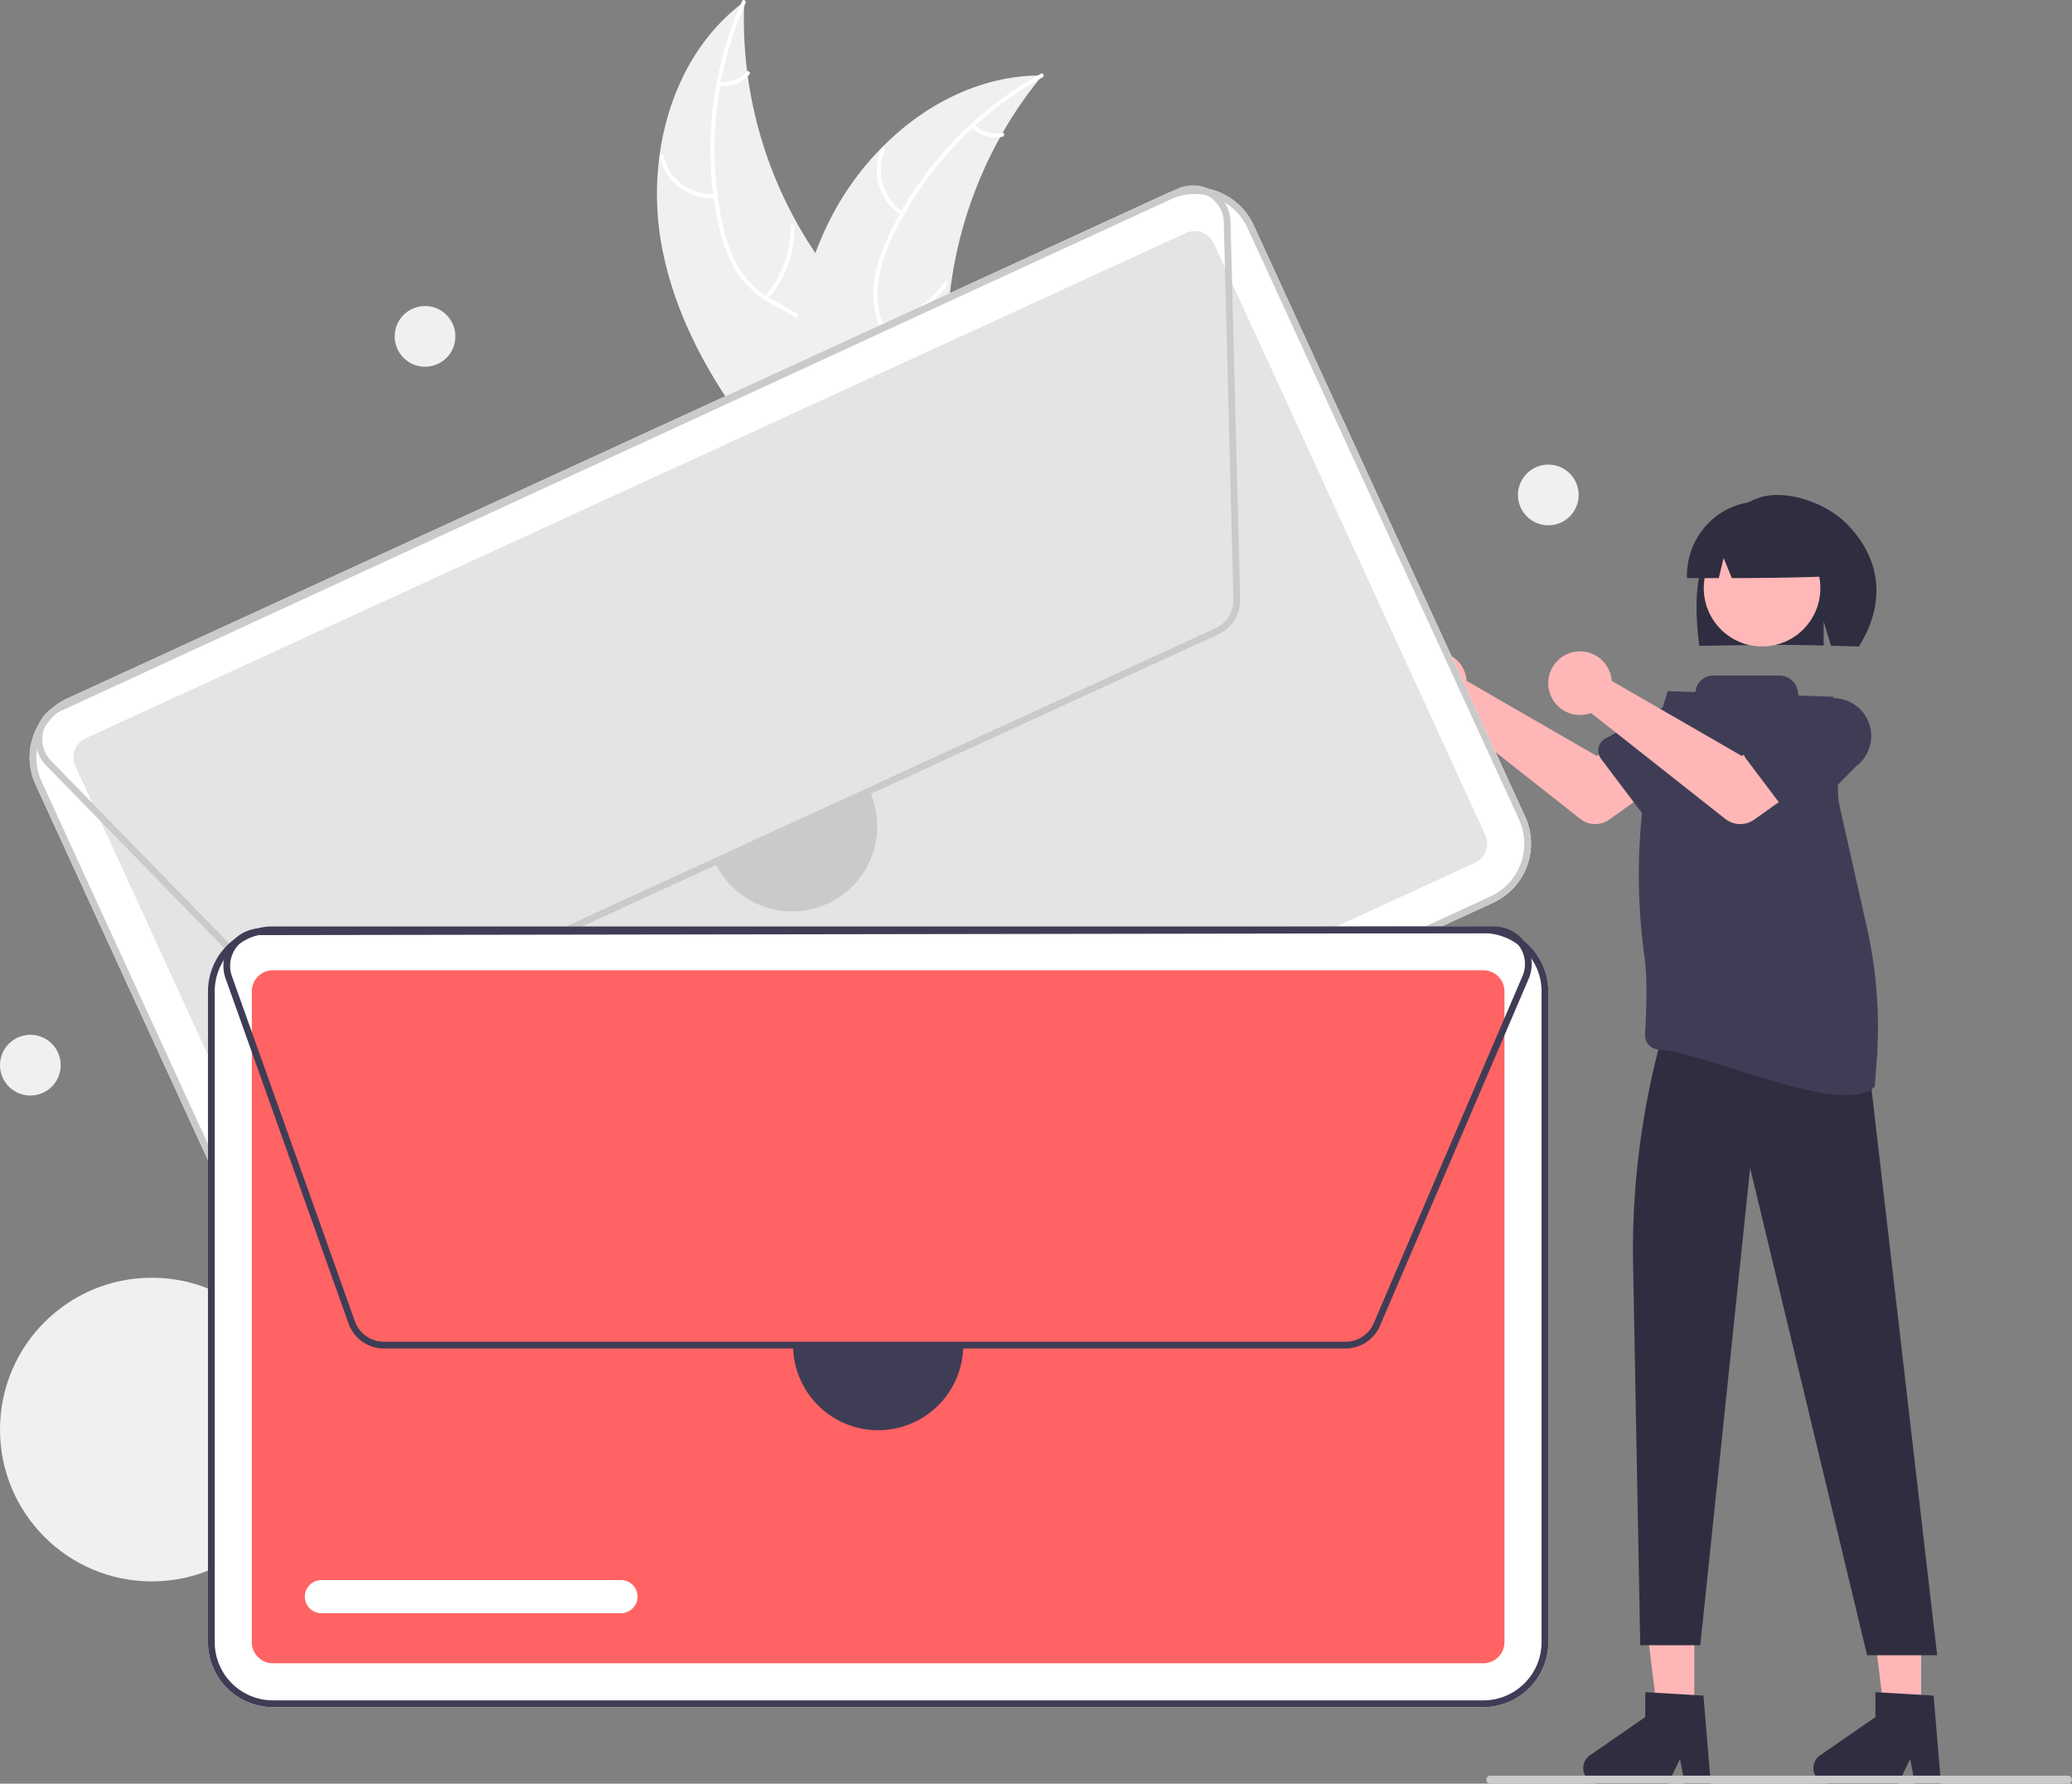 <svg xmlns="http://www.w3.org/2000/svg" data-name="Layer 1" width="614.247" height="528.65" viewBox="0 0 614.247 528.65" xmlns:xlink="http://www.w3.org/1999/xlink"><rect x="0" y="0" width="614.247" height="528.65" fill="#808080" stroke="none"/><path d="M489.065,258.672c-4.938-26.426,2.836-56.491,24.443-72.487a123.863,123.863,0,0,0,25.822,81.025c6.935,8.889,15.575,18.054,15.307,29.326-.167,7.014-3.96,13.547-8.958,18.47-4.999,4.922-11.156,8.471-17.24,11.965l-.947,1.473C509.656,308.328,494.002,285.098,489.065,258.672Z" transform="translate(-292.876 -185.675)" fill="#f0f0f0"/><path d="M513.901,186.589a105.87,105.87,0,0,0-6.989,64.761,45.591,45.591,0,0,0,4.828,13.444,26.149,26.149,0,0,0,9.878,9.582c3.771,2.179,7.88,3.971,11.055,7.028a16.011,16.011,0,0,1,4.713,12.216c-.152,5.623-2.315,10.855-4.609,15.899-2.546,5.6-5.28,11.376-5.115,17.672.02.763-1.165.749-1.185-.012-.287-10.954,7.632-19.751,9.396-30.261.823-4.904.174-10.087-3.274-13.888-3.015-3.324-7.251-5.176-11.088-7.349a27.902,27.902,0,0,1-10.008-9.009,42.148,42.148,0,0,1-5.327-13.209,102.712,102.712,0,0,1-2.328-32.018,107.747,107.747,0,0,1,9.035-35.465c.31-.694,1.325-.081,1.017.609Z" transform="translate(-292.876 -185.675)" fill="#fff"/><path d="M505.039,244.422a15.884,15.884,0,0,1-16.571-12.183c-.173-.742.972-1.046,1.146-.303a14.708,14.708,0,0,0,15.438,11.301c.76-.057.744,1.128-.012,1.185Z" transform="translate(-292.876 -185.675)" fill="#fff"/><path d="M519.561,273.523a30.615,30.615,0,0,0,7.674-20.95c-.017-.763,1.168-.75,1.185.012a31.844,31.844,0,0,1-8.029,21.784c-.508.571-1.334-.279-.829-.847Z" transform="translate(-292.876 -185.675)" fill="#fff"/><path d="M506.205,209.931a8.991,8.991,0,0,0,7.987-2.999c.5-.577,1.326.273.829.847a10.075,10.075,0,0,1-8.828,3.337.612.612,0,0,1-.586-.599.595.595,0,0,1,.599-.586Z" transform="translate(-292.876 -185.675)" fill="#fff"/><path d="M601.866,208.044c-.302.369-.604.738-.904,1.117a118.406,118.406,0,0,0-10.837,15.858c-.252.427-.502.863-.742,1.296a124.827,124.827,0,0,0-14.565,43.589,121.222,121.222,0,0,0-1.111,18.385c.133,8.49.954,17.685-1.649,25.494a20.796,20.796,0,0,1-.937,2.397l-41.762,13.306c-.11-.017-.218-.025-.328-.042l-1.643.608c-.027-.317-.048-.646-.076-.963-.016-.184-.024-.37-.04-.554-.008-.123-.016-.247-.03-.358-.003-.041-.005-.082-.005-.114-.014-.111-.016-.215-.027-.317-.124-1.839-.239-3.681-.334-5.529-.003-.01-.003-.01.003-.022-.717-14.077-.265-28.337,2.337-42.075.078-.413.153-.836.251-1.255a115.675,115.675,0,0,1,5.115-18.17,102.26,102.26,0,0,1,4.124-9.49,85.037,85.037,0,0,1,15.437-21.648c12.459-12.681,28.834-21.235,46.381-21.505C600.974,208.045,601.414,208.041,601.866,208.044Z" transform="translate(-292.876 -185.675)" fill="#f0f0f0"/><path d="M601.941,208.604A105.87,105.87,0,0,0,557.37,256.104a45.591,45.591,0,0,0-4.24,13.641,26.149,26.149,0,0,0,2.119,13.598c1.699,4.01,3.901,7.915,4.596,12.268a16.011,16.011,0,0,1-3.592,12.592c-3.507,4.398-8.384,7.273-13.252,9.92-5.405,2.938-11.065,5.904-14.724,11.031-.443.621-1.381-.103-.939-.723,6.365-8.919,17.985-11.175,25.722-18.505,3.61-3.42,6.212-7.949,5.747-13.06-.406-4.47-2.673-8.498-4.429-12.543a27.902,27.902,0,0,1-2.567-13.219,42.148,42.148,0,0,1,3.7-13.754,102.712,102.712,0,0,1,17.418-26.966A107.747,107.747,0,0,1,601.496,207.505c.666-.367,1.107.733.445,1.098Z" transform="translate(-292.876 -185.675)" fill="#fff"/><path d="M560.046,249.444a15.884,15.884,0,0,1-5.896-19.705c.309-.697,1.406-.25,1.097.448a14.708,14.708,0,0,0,5.522,18.318c.641.412-.085,1.348-.723.939Z" transform="translate(-292.876 -185.675)" fill="#fff"/><path d="M554.12,281.423a30.615,30.615,0,0,0,18.74-12.107c.445-.62,1.383.104.939.723a31.844,31.844,0,0,1-19.527,12.559c-.749.15-.897-1.026-.152-1.175Z" transform="translate(-292.876 -185.675)" fill="#fff"/><path d="M581.743,222.607a8.991,8.991,0,0,0,8.183,2.414c.747-.16.894,1.017.152,1.175a10.075,10.075,0,0,1-9.058-2.651.612.612,0,0,1-.108-.831.595.595,0,0,1,.831-.108Z" transform="translate(-292.876 -185.675)" fill="#fff"/><path d="M727.45,386.003a9.452,9.452,0,0,1,.215,1.473l38.571,22.252,9.375-5.397L785.606,417.414,769.938,428.582a7.183,7.183,0,0,1-8.618-.21L721.546,396.994a9.425,9.425,0,1,1,5.904-10.991Z" transform="translate(-292.876 -185.675)" fill="#ffb6b6"/><path d="M766.772,407.27a4.036,4.036,0,0,1,2.015-2.694l17.808-9.703a11.221,11.221,0,0,1,13.566,17.878l-14.272,14.499a4.041,4.041,0,0,1-6.105-.402l-12.288-16.292A4.036,4.036,0,0,1,766.772,407.27Z" transform="translate(-292.876 -185.675)" fill="#3f3d56"/><path d="M797.78,351.651c2.562-8.165,8.389-15.655,16.446-18.415,8.058-2.76,19.858,1.445,25.916,7.482,11.081,11.044,11.422,24.563,3.809,36.553-1.514-.08-6.74-.139-8.272-.197L833.511,369.848v7.155c-11.963-.37-24.417-.138-36.878.101C795.516,368.615,795.218,359.816,797.78,351.651Z" transform="translate(-292.876 -185.675)" fill="#2f2e41"/><polygon points="502.281 507.932 491.37 507.932 486.179 465.845 502.283 465.846 502.281 507.932" fill="#ffb6b6"/><polygon points="569.528 507.932 558.617 507.932 553.426 465.845 569.53 465.846 569.528 507.932" fill="#ffb6b6"/><polygon points="537.668 249.442 540.14 255.87 539.646 262.299 491.259 279.058 493.66 250.926 499.099 244.498 537.668 249.442" fill="#ffb6b6"/><circle cx="522.369" cy="174.315" r="17.282" fill="#ffb7b7"/><path d="M841.378,464.613V475.596s12.856,16.707,5.934,29.563L867.147,676.251H846.379L811.71,531.86,796.932,673.284H779.132l-2.122-112.477a239.052,239.052,0,0,1,14.567-86.799l0-0Z" transform="translate(-292.876 -185.675)" fill="#2f2e41"/><path d="M803.371,337.486A21.706,21.706,0,0,1,836.372,356.43c-9.66.444-19.808.56-30.097.58l-2.432-5.952-1.434,5.956q-4.703-0-9.424-.012A22.163,22.163,0,0,1,803.371,337.486Z" transform="translate(-292.876 -185.675)" fill="#2f2e41"/><path d="M800.038,714.325H792.296l-1.382-7.31-3.539,7.31H766.839a4.616,4.616,0,0,1-2.623-8.415L780.615,694.585v-7.39l17.248,1.03Z" transform="translate(-292.876 -185.675)" fill="#2f2e41"/><path d="M868.275,714.325h-7.742l-1.382-7.31-3.539,7.31H835.076a4.616,4.616,0,0,1-2.623-8.415L848.851,694.585v-7.39l17.248,1.03Z" transform="translate(-292.876 -185.675)" fill="#2f2e41"/><path d="M849.241,499.838a134.706,134.706,0,0,0-2.938-39.38c-3.67-16.295-8.335-37.028-8.425-37.564a.199.199,0,0,1-.003-.032l-1.422-30.371a.351.351,0,0,0-.339-.334l-9.833-.331a.351.351,0,0,1-.339-.351v0a5.578,5.578,0,0,0-5.578-5.578H800.725a5.223,5.223,0,0,0-5.18,4.572.347.347,0,0,1-.353.312l-7.642-.257a.351.351,0,0,0-.347.245l-.532,1.689a176.947,176.947,0,0,0-6.274,76.85c.925,6.857.506,17.166.156,22.91a4.271,4.271,0,0,0,4.02,4.527c14.207.817,54.433,20.281,64.064,10.989C848.661,507.712,848.917,504.284,849.241,499.838Z" transform="translate(-292.876 -185.675)" fill="#3f3d56"/><path d="M770.452,386.003a9.452,9.452,0,0,1,.215,1.473l38.571,22.252,9.375-5.397,9.995,13.084-15.668,11.168a7.183,7.183,0,0,1-8.618-.21L764.547,396.994a9.425,9.425,0,1,1,5.904-10.991Z" transform="translate(-292.876 -185.675)" fill="#ffb6b6"/><path d="M809.773,407.27a4.036,4.036,0,0,1,2.015-2.694l17.808-9.703a11.221,11.221,0,0,1,13.566,17.878l-14.272,14.499a4.041,4.041,0,0,1-6.105-.402l-12.288-16.292A4.036,4.036,0,0,1,809.773,407.27Z" transform="translate(-292.876 -185.675)" fill="#3f3d56"/><circle cx="45" cy="423.695" r="45" fill="#f0f0f0"/><path d="M735.529,453.215,409.421,602.938a19.277,19.277,0,0,1-25.533-9.465L303.412,418.19a19.277,19.277,0,0,1,9.465-25.533L638.985,242.935a19.277,19.277,0,0,1,25.533,9.465L744.994,427.682A19.277,19.277,0,0,1,735.529,453.215Z" transform="translate(-292.876 -185.675)" fill="#fff"/><path d="M318.301,404.471a6.262,6.262,0,0,0-3.075,8.295L395.702,588.049a6.262,6.262,0,0,0,8.295,3.075L730.105,441.401a6.262,6.262,0,0,0,3.075-8.295L652.704,257.824a6.262,6.262,0,0,0-8.295-3.075Z" transform="translate(-292.876 -185.675)" fill="#e4e4e4"/><path d="M735.529,453.215,409.421,602.938a19.277,19.277,0,0,1-25.533-9.465L303.412,418.19a19.277,19.277,0,0,1,9.465-25.533L638.985,242.935a19.277,19.277,0,0,1,25.533,9.465L744.994,427.682A19.277,19.277,0,0,1,735.529,453.215ZM313.711,394.475a17.275,17.275,0,0,0-8.482,22.881l80.476,175.282a17.275,17.275,0,0,0,22.881,8.482L734.695,451.398a17.275,17.275,0,0,0,8.482-22.881L662.701,253.234a17.275,17.275,0,0,0-22.881-8.482Z" transform="translate(-292.876 -185.675)" fill="#cacaca"/><path d="M654.042,373.675,394.969,492.62a11.147,11.147,0,0,1-12.605-2.343l-75.8-77.733a11.124,11.124,0,0,1,3.309-17.869l332.018-153.054a11.125,11.125,0,0,1,15.705,8.82l.045-.001,2.88,112.842A11.11,11.11,0,0,1,654.042,373.675ZM642.74,243.433,310.71,396.493a9.123,9.123,0,0,0-2.714,14.655L383.796,488.881a9.142,9.142,0,0,0,10.339,1.922L653.208,371.857a9.113,9.113,0,0,0,5.314-8.524l-2.855-111.842.4-.01-.4.01A9.124,9.124,0,0,0,642.74,243.433Z" transform="translate(-292.876 -185.675)" fill="#cacaca"/><path d="M491.58,534.588l-80.717,37.059a4.907,4.907,0,1,1-4.095-8.919L487.485,525.669a4.907,4.907,0,0,1,4.095,8.919Z" transform="translate(-292.876 -185.675)" fill="#fff"/><path d="M550.631,420.053a25.22,25.22,0,1,1-45.84,21.046" transform="translate(-292.876 -185.675)" fill="#cacaca"/><path d="M732.621,691.628H373.785a19.277,19.277,0,0,1-19.255-19.255V479.499A19.277,19.277,0,0,1,373.785,460.244H732.621a19.277,19.277,0,0,1,19.255,19.255V672.373A19.277,19.277,0,0,1,732.621,691.628Z" transform="translate(-292.876 -185.675)" fill="#fff"/><path d="M373.785,473.244a6.262,6.262,0,0,0-6.255,6.255V672.373a6.262,6.262,0,0,0,6.255,6.255H732.621a6.262,6.262,0,0,0,6.255-6.255V479.499a6.262,6.262,0,0,0-6.255-6.255Z" transform="translate(-292.876 -185.675)" fill="#ff6363"/><path d="M732.621,691.628H373.785a19.277,19.277,0,0,1-19.255-19.255V479.499A19.277,19.277,0,0,1,373.785,460.244H732.621a19.277,19.277,0,0,1,19.255,19.255V672.373A19.277,19.277,0,0,1,732.621,691.628ZM373.785,462.244a17.275,17.275,0,0,0-17.255,17.255V672.373a17.275,17.275,0,0,0,17.255,17.255H732.621a17.275,17.275,0,0,0,17.255-17.255V479.499A17.275,17.275,0,0,0,732.621,462.244Z" transform="translate(-292.876 -185.675)" fill="#3f3d56"/><path d="M691.754,585.343H406.681a11.147,11.147,0,0,1-10.478-7.388l-36.453-102.27a11.124,11.124,0,0,1,10.462-14.858l365.597-.562a11.125,11.125,0,0,1,10.593,14.568l.041.018L701.978,578.601A11.11,11.11,0,0,1,691.754,585.343ZM735.825,462.264l-365.61.562a9.124,9.124,0,0,0-8.581,12.187l36.453,102.27a9.142,9.142,0,0,0,8.594,6.06H691.754a9.113,9.113,0,0,0,8.386-5.529l44.071-102.832.367.158-.367-.158A9.124,9.124,0,0,0,735.825,462.264Z" transform="translate(-292.876 -185.675)" fill="#3f3d56"/><path d="M476.97,663.793H388.152a4.907,4.907,0,1,1,0-9.814h88.817a4.907,4.907,0,1,1,0,9.814Z" transform="translate(-292.876 -185.675)" fill="#fff"/><path d="M578.423,584.343a25.22,25.22,0,0,1-50.44,0" transform="translate(-292.876 -185.675)" fill="#3f3d56"/><circle cx="126" cy="99.695" r="9" fill="#f0f0f0"/><circle cx="9" cy="315.695" r="9" fill="#f0f0f0"/><circle cx="459" cy="146.695" r="9" fill="#f0f0f0"/><path d="M905.933,714.325h-171.294a1.191,1.191,0,0,1,0-2.381h171.294a1.191,1.191,0,0,1,0,2.381Z" transform="translate(-292.876 -185.675)" fill="#cacaca"/></svg>